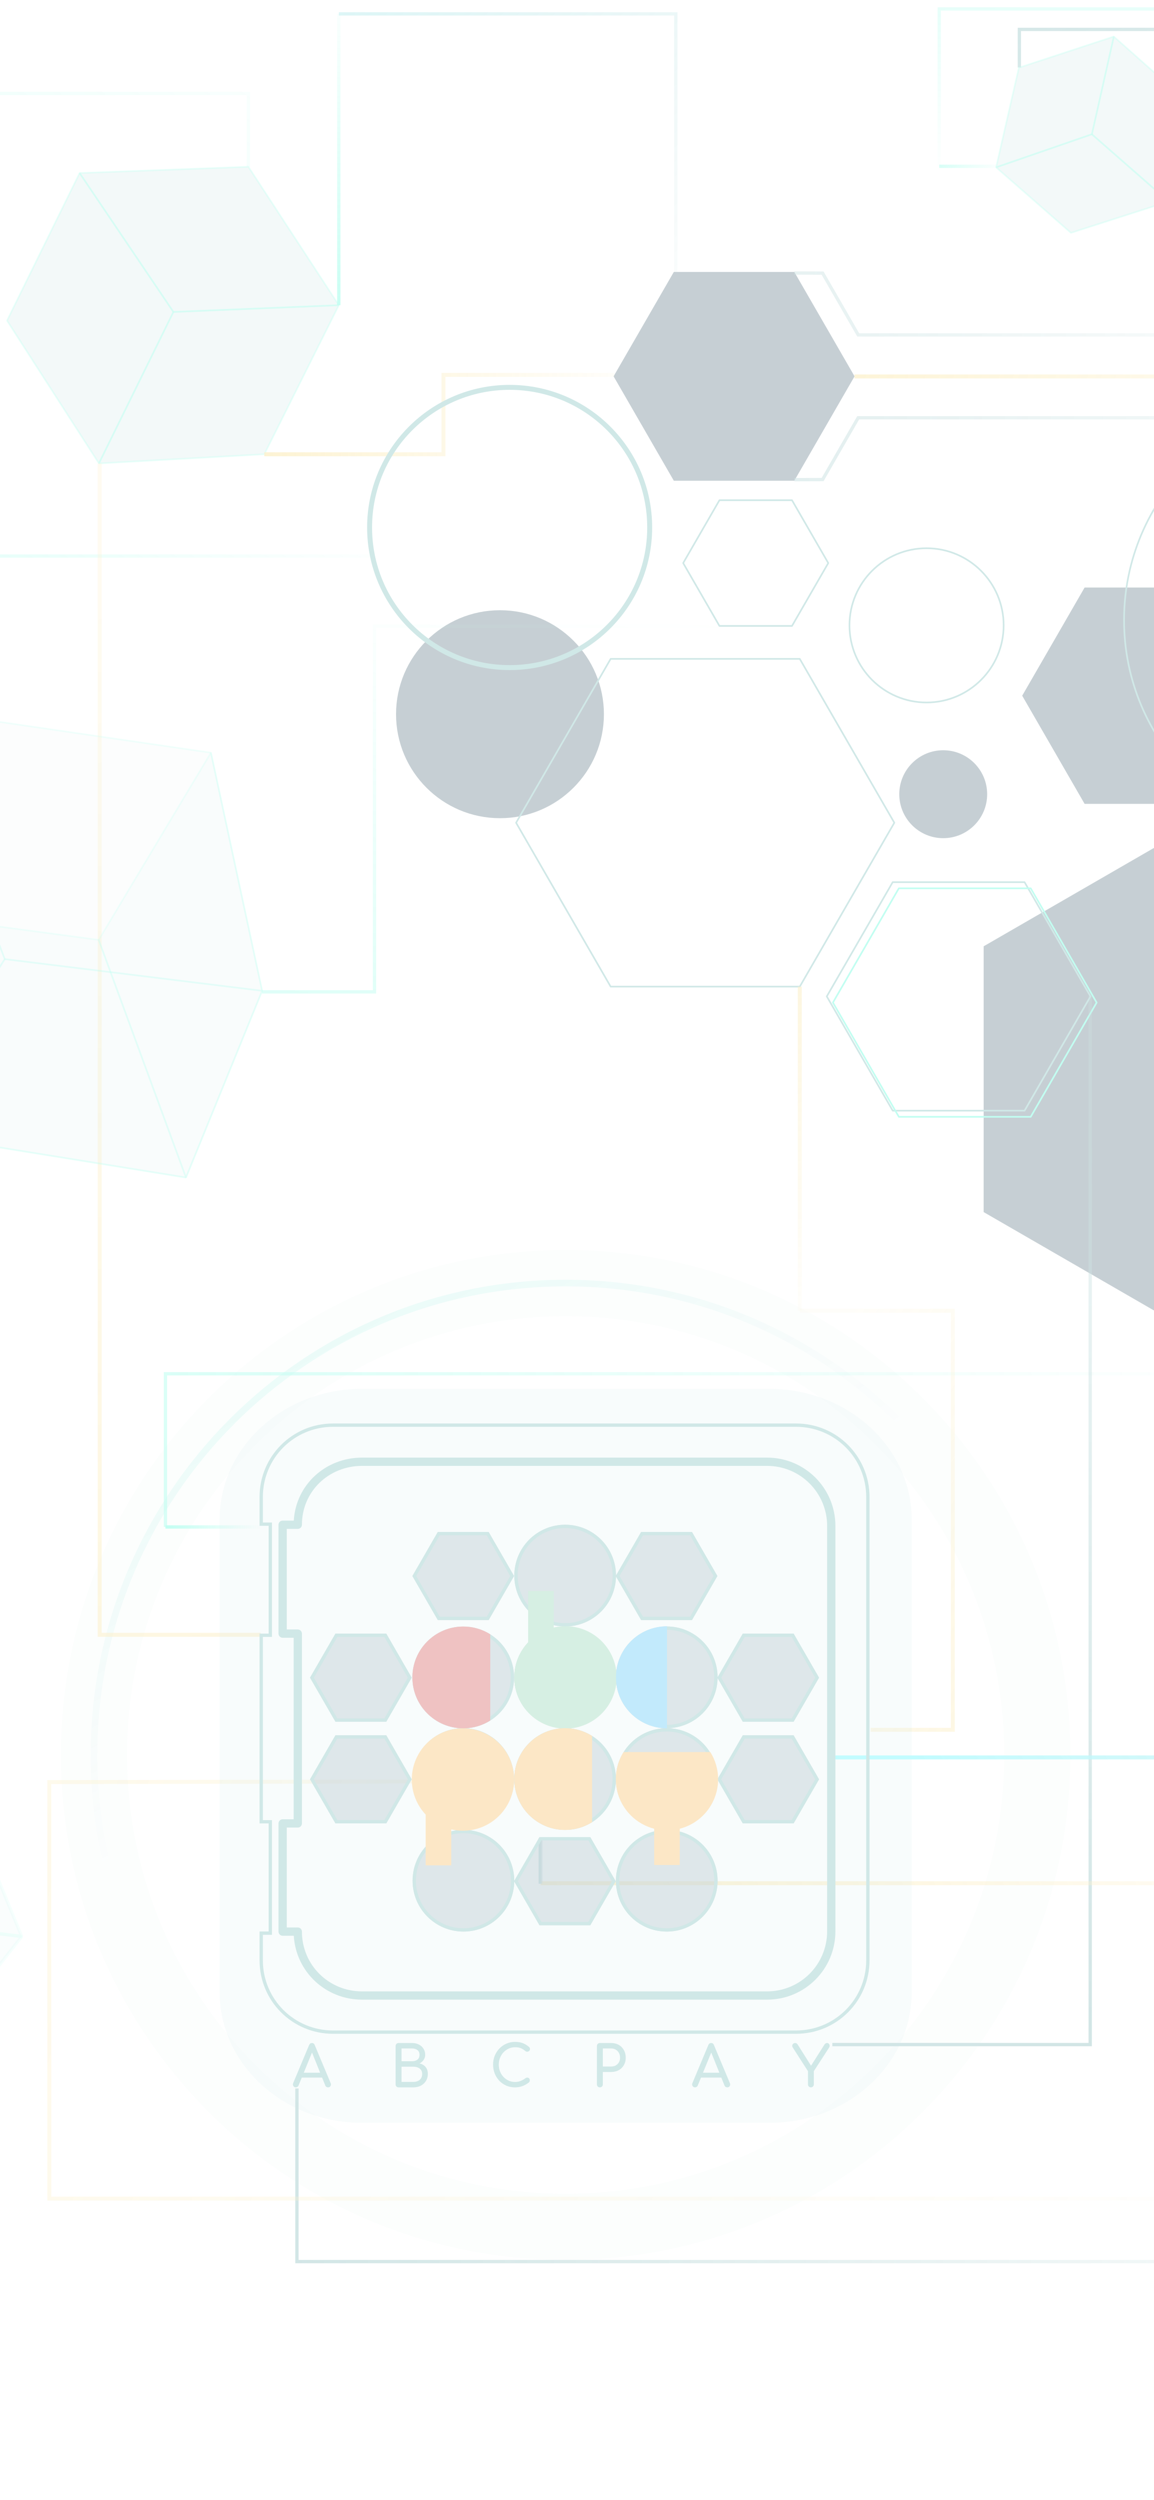 <svg width="375" height="812" viewBox="0 0 375 812" fill="none" xmlns="http://www.w3.org/2000/svg">
<g opacity="0.24" clip-path="url(#clip0_2530_58304)">
<path fill-rule="evenodd" clip-rule="evenodd" d="M183.813 427.457C105.099 427.457 41.289 491.267 41.289 569.982C41.289 648.696 105.099 712.506 183.813 712.506C262.528 712.506 326.338 648.696 326.338 569.982C326.338 491.267 262.528 427.457 183.813 427.457ZM19.808 569.982C19.808 479.404 93.236 405.977 183.813 405.977C274.391 405.977 347.818 479.404 347.818 569.982C347.818 660.559 274.391 733.987 183.813 733.987C93.236 733.987 19.808 660.559 19.808 569.982Z" fill="#3BA09C" fill-opacity="0.07"/>
<path fill-rule="evenodd" clip-rule="evenodd" d="M183.814 417.787C99.762 417.787 31.624 485.925 31.624 569.978C31.624 654.03 99.762 722.168 183.814 722.168C267.867 722.168 336.005 654.03 336.005 569.978C336.005 485.925 267.867 417.787 183.814 417.787ZM29.476 569.978C29.476 484.739 98.575 415.639 183.814 415.639C269.053 415.639 338.153 484.739 338.153 569.978C338.153 655.217 269.053 724.316 183.814 724.316C98.575 724.316 29.476 655.217 29.476 569.978Z" fill="url(#paint0_linear_2530_58304)" fill-opacity="0.44"/>
<path fill-rule="evenodd" clip-rule="evenodd" d="M394.395 264.182L319.642 307.341L319.639 393.658L394.395 436.817L469.151 393.658V322.267H449.85L437.525 300.924L442.652 292.043L394.395 264.182Z" fill="#12384A"/>
<path d="M162.472 265.735C181.125 265.735 196.246 250.614 196.246 231.96C196.246 213.307 181.125 198.186 162.472 198.186C143.818 198.186 128.697 213.307 128.697 231.96C128.697 250.614 143.818 265.735 162.472 265.735Z" fill="#12384A"/>
<path fill-rule="evenodd" clip-rule="evenodd" d="M352.451 190.819L393.016 190.819L413.299 225.949L393.016 261.079L352.451 261.079L332.169 225.949L352.451 190.819Z" fill="#12384A"/>
<path fill-rule="evenodd" clip-rule="evenodd" d="M436.625 130.317C397.366 130.317 365.54 162.143 365.54 201.403C365.54 240.662 397.366 272.488 436.625 272.488C475.885 272.488 507.711 240.662 507.711 201.403C507.711 162.143 475.885 130.317 436.625 130.317ZM365.003 201.403C365.003 161.847 397.069 129.78 436.625 129.78C476.182 129.78 508.248 161.847 508.248 201.403C508.248 240.959 476.182 273.025 436.625 273.025C397.069 273.025 365.003 240.959 365.003 201.403Z" fill="#3BA09C"/>
<path fill-rule="evenodd" clip-rule="evenodd" d="M198.203 213.857C198.251 213.774 198.34 213.723 198.436 213.723H259.891C259.987 213.723 260.075 213.774 260.123 213.857L290.851 267.079C290.899 267.162 290.899 267.264 290.851 267.347L260.123 320.569C260.075 320.652 259.987 320.703 259.891 320.703H198.436C198.34 320.703 198.251 320.652 198.203 320.569L167.476 267.347C167.428 267.264 167.428 267.162 167.476 267.079L198.203 213.857ZM198.591 214.26L168.018 267.213L198.591 320.166H259.736L290.308 267.213L259.736 214.26H198.591Z" fill="#3B9E9A"/>
<path fill-rule="evenodd" clip-rule="evenodd" d="M233.79 203.558C233.694 203.558 233.606 203.507 233.558 203.424L221.77 183.007C221.722 182.924 221.722 182.822 221.77 182.739L233.558 162.323C233.606 162.24 233.694 162.189 233.79 162.189L257.365 162.189C257.461 162.189 257.549 162.24 257.597 162.323L269.384 182.739C269.432 182.822 269.432 182.924 269.384 183.008L257.597 203.424C257.549 203.507 257.461 203.558 257.365 203.558L233.79 203.558ZM233.945 203.021L257.21 203.021L268.842 182.873L257.21 162.726L233.945 162.726L222.313 182.873L233.945 203.021Z" fill="#3BA09C"/>
<path d="M306.505 272.224C314.393 272.224 320.787 265.83 320.787 257.943C320.787 250.056 314.393 243.662 306.505 243.662C298.618 243.662 292.224 250.056 292.224 257.943C292.224 265.83 298.618 272.224 306.505 272.224Z" fill="#12384A"/>
<path fill-rule="evenodd" clip-rule="evenodd" d="M218.965 88.319L258.118 88.319L277.695 122.226L258.118 156.134L218.965 156.134L199.388 122.227L218.965 88.319Z" fill="#12384A"/>
<path fill-rule="evenodd" clip-rule="evenodd" d="M25.874 56.204L80.719 54.169L110.099 99.117L56.355 101.31L25.874 56.204Z" fill="#3BA09C" fill-opacity="0.245"/>
<path fill-rule="evenodd" clip-rule="evenodd" d="M26.367 56.459L56.493 101.04L109.615 98.873L80.577 54.447L26.367 56.459ZM25.864 55.941L80.709 53.905L80.943 54.027L110.324 98.975L110.11 99.39L56.365 101.583L56.132 101.465L25.651 56.359L25.864 55.941Z" fill="#00FBC6" fill-opacity="0.366"/>
<path fill-rule="evenodd" clip-rule="evenodd" d="M56.354 101.31L110.098 99.117L85.891 147.515L32.146 150.494L56.354 101.31Z" fill="#3BA09C" fill-opacity="0.245"/>
<path fill-rule="evenodd" clip-rule="evenodd" d="M56.525 101.577L32.59 150.206L85.721 147.261L109.655 99.41L56.525 101.577ZM56.343 101.047L110.088 98.855L110.339 99.243L86.132 147.641L85.906 147.789L32.161 150.767L31.906 150.381L56.113 101.197L56.343 101.047Z" fill="#00FBC6" fill-opacity="0.366"/>
<path fill-rule="evenodd" clip-rule="evenodd" d="M2.293 104.142L25.872 56.215L56.352 101.32L32.145 150.504L2.293 104.142Z" fill="#3BA09C" fill-opacity="0.245"/>
<path fill-rule="evenodd" clip-rule="evenodd" d="M25.631 56.084L26.095 56.053L56.575 101.158L56.593 101.427L32.386 150.611L31.92 150.638L2.068 104.275L2.053 104.011L25.631 56.084ZM25.909 56.737L2.602 104.112L32.114 149.948L56.043 101.33L25.909 56.737Z" fill="#00FBC6" fill-opacity="0.366"/>
<g filter="url(#filter0_f_2530_58304)">
<path fill-rule="evenodd" clip-rule="evenodd" d="M289.857 286.374C289.905 286.291 289.994 286.24 290.09 286.24H332.936C333.032 286.24 333.121 286.291 333.169 286.374L354.592 323.481C354.64 323.564 354.64 323.666 354.592 323.749L333.169 360.856C333.121 360.939 333.032 360.99 332.936 360.99H290.09C289.994 360.99 289.905 360.939 289.857 360.856L268.434 323.749C268.386 323.666 268.386 323.564 268.434 323.481L289.857 286.374ZM290.245 286.777L268.976 323.615L290.245 360.453H332.781L354.05 323.615L332.781 286.777H290.245Z" fill="#3BA09C"/>
</g>
<g filter="url(#filter1_d_2530_58304)">
<path fill-rule="evenodd" clip-rule="evenodd" d="M289.857 286.374C289.905 286.291 289.994 286.24 290.09 286.24H332.936C333.032 286.24 333.121 286.291 333.169 286.374L354.592 323.481C354.64 323.564 354.64 323.666 354.592 323.749L333.169 360.856C333.121 360.939 333.032 360.99 332.936 360.99H290.09C289.994 360.99 289.905 360.939 289.857 360.856L268.434 323.749C268.386 323.666 268.386 323.564 268.434 323.481L289.857 286.374ZM290.245 286.777L268.976 323.615L290.245 360.453H332.781L354.05 323.615L332.781 286.777H290.245Z" fill="#00FBC6"/>
</g>
<path fill-rule="evenodd" clip-rule="evenodd" d="M121.156 202.845H233.35V203.919H122.23V322.678H85.181V321.604H121.156V202.845Z" fill="url(#paint1_linear_2530_58304)"/>
<path fill-rule="evenodd" clip-rule="evenodd" d="M480.206 122.906H277.688V121.617H480.206V122.906Z" fill="url(#paint2_linear_2530_58304)"/>
<path fill-rule="evenodd" clip-rule="evenodd" d="M258.121 88.133L267.619 88.162L279.192 108.233H456.052V109.307H278.571L266.998 89.234L258.117 89.207L258.121 88.133Z" fill="url(#paint3_linear_2530_58304)"/>
<path fill-rule="evenodd" clip-rule="evenodd" d="M503.528 135.147L503.997 108.409L505.071 108.428L504.583 136.221H279.189L267.617 156.292L258.118 156.321L258.115 155.247L266.995 155.22L278.569 135.147H503.528Z" fill="url(#paint4_linear_2530_58304)"/>
<path fill-rule="evenodd" clip-rule="evenodd" d="M-29.888 180.057H121.06V181.131H-28.814V230.289H-29.888V180.057Z" fill="url(#paint5_linear_2530_58304)"/>
<path fill-rule="evenodd" clip-rule="evenodd" d="M305.209 53.475H323.773V54.549H305.209V53.475Z" fill="url(#paint6_linear_2530_58304)"/>
<path fill-rule="evenodd" clip-rule="evenodd" d="M304.672 2.367H474.341V3.441H305.746V54.013H304.672V2.367Z" fill="url(#paint7_linear_2530_58304)"/>
<path fill-rule="evenodd" clip-rule="evenodd" d="M330.712 9.012H393.555V190.812H392.481V10.086H331.786L331.785 21.912L330.711 21.912L330.712 9.012Z" fill="url(#paint8_linear_2530_58304)"/>
<path fill-rule="evenodd" clip-rule="evenodd" d="M-97.759 423.086L-47.174 330.026L-21.933 369.526L-68.938 467.557L-97.759 423.086Z" fill="#3BA09C" fill-opacity="0.432"/>
<path fill-rule="evenodd" clip-rule="evenodd" d="M-97.446 423.066L-68.972 467.001L-22.238 369.536L-47.154 330.546L-97.446 423.066ZM-97.994 422.949L-47.409 329.89L-46.947 329.873L-21.706 369.373L-21.69 369.634L-68.695 467.665L-69.162 467.695L-97.984 423.224L-97.994 422.949Z" fill="#00FBC6"/>
<path fill-rule="evenodd" clip-rule="evenodd" d="M323.698 54.347L331.093 21.995L361.944 11.869L354.814 43.603L323.698 54.347Z" fill="#3BA09C" fill-opacity="0.245"/>
<path fill-rule="evenodd" clip-rule="evenodd" d="M324.068 53.932L354.585 43.395L361.579 12.269L331.321 22.2L324.068 53.932ZM323.437 54.284L330.831 21.932L331.009 21.737L361.86 11.611L362.206 11.925L355.076 43.659L354.901 43.854L323.786 54.598L323.437 54.284Z" fill="#00FBC6" fill-opacity="0.366"/>
<path fill-rule="evenodd" clip-rule="evenodd" d="M354.814 43.596L361.944 11.862L386.423 33.575L379.752 65.432L354.814 43.596Z" fill="#3BA09C" fill-opacity="0.245"/>
<path fill-rule="evenodd" clip-rule="evenodd" d="M355.11 43.517L379.583 64.946L386.129 33.691L362.106 12.383L355.11 43.517ZM354.551 43.555L361.682 11.821L362.122 11.679L386.602 33.393L386.686 33.648L380.015 65.506L379.575 65.653L354.637 43.816L354.551 43.555Z" fill="#00FBC6" fill-opacity="0.366"/>
<path fill-rule="evenodd" clip-rule="evenodd" d="M348.003 75.628L323.701 54.355L354.816 43.612L379.754 65.448L348.003 75.628Z" fill="#3BA09C" fill-opacity="0.245"/>
<path fill-rule="evenodd" clip-rule="evenodd" d="M323.524 54.546L323.613 54.09L354.728 43.347L354.992 43.398L379.931 65.235L379.836 65.692L348.085 75.872L347.826 75.818L323.524 54.546ZM324.226 54.447L348.066 75.314L379.22 65.326L354.756 43.905L324.226 54.447Z" fill="#00FBC6" fill-opacity="0.366"/>
<g filter="url(#filter3_d_2530_58304)">
<path fill-rule="evenodd" clip-rule="evenodd" d="M299.091 176.326C285.405 176.326 274.311 187.42 274.311 201.106C274.311 214.792 285.405 225.886 299.091 225.886C312.777 225.886 323.871 214.792 323.871 201.106C323.871 187.42 312.777 176.326 299.091 176.326ZM273.774 201.106C273.774 187.124 285.109 175.789 299.091 175.789C313.073 175.789 324.408 187.124 324.408 201.106C324.408 215.088 313.073 226.423 299.091 226.423C285.109 226.423 273.774 215.088 273.774 201.106Z" fill="#3BA09C"/>
</g>
<path fill-rule="evenodd" clip-rule="evenodd" d="M53.766 495.389H84.707V496.463H53.766V495.389Z" fill="url(#paint9_linear_2530_58304)"/>
<path fill-rule="evenodd" clip-rule="evenodd" d="M53.229 445.639H394.558V446.713H54.303V495.913H53.229V445.639Z" fill="url(#paint10_linear_2530_58304)"/>
<path fill-rule="evenodd" clip-rule="evenodd" d="M33.038 530.306V150.502H31.75V531.595H84.707V530.306H33.038Z" fill="url(#paint11_linear_2530_58304)"/>
<path fill-rule="evenodd" clip-rule="evenodd" d="M-33.783 367.24L1.543 311.502L85.179 321.795L60.435 382.437L-33.783 367.24Z" fill="#3BA09C" fill-opacity="0.062"/>
<path fill-rule="evenodd" clip-rule="evenodd" d="M1.317 311.361L1.577 311.238L85.214 321.532L85.43 321.899L60.685 382.541L60.393 382.705L-33.825 367.508L-34.009 367.099L1.317 311.361ZM1.68 311.792L-33.337 367.042L60.268 382.141L84.8 322.022L1.68 311.792Z" fill="#00FBC6" fill-opacity="0.232"/>
<path fill-rule="evenodd" clip-rule="evenodd" d="M-66.211 292.142L-29.304 230.213L1.544 311.502L-33.782 367.24L-66.211 292.142Z" fill="#3BA09C" fill-opacity="0.062"/>
<path fill-rule="evenodd" clip-rule="evenodd" d="M-65.91 292.156L-33.736 366.662L1.246 311.466L-29.357 230.823L-65.91 292.156ZM-66.441 291.999L-29.534 230.07L-29.052 230.113L1.796 311.401L1.771 311.64L-33.555 367.378L-34.028 367.341L-66.457 292.243L-66.441 291.999Z" fill="#00FBC6" fill-opacity="0.232"/>
<path fill-rule="evenodd" clip-rule="evenodd" d="M1.546 311.502L-29.302 230.213L68.545 244.467L85.183 321.795L1.546 311.502Z" fill="#3BA09C" fill-opacity="0.062"/>
<path fill-rule="evenodd" clip-rule="evenodd" d="M-29.555 230.31L-29.265 229.949L68.582 244.204L68.805 244.413L85.443 321.741L85.148 322.064L1.511 311.77L1.293 311.599L-29.555 230.31ZM-28.891 230.546L1.738 311.257L84.839 321.485L68.32 244.708L-28.891 230.546Z" fill="#00FBC6" fill-opacity="0.232"/>
<g filter="url(#filter4_f_2530_58304)">
<path fill-rule="evenodd" clip-rule="evenodd" d="M32.083 305.28L68.542 244.473L85.18 321.801L60.435 382.442L32.083 305.28Z" fill="#3BA09C" fill-opacity="0.062"/>
</g>
<g filter="url(#filter5_f_2530_58304)">
<path fill-rule="evenodd" clip-rule="evenodd" d="M32.378 305.304L60.447 381.696L84.899 321.772L68.422 245.19L32.378 305.304ZM31.851 305.138L68.311 244.331L68.804 244.413L85.442 321.741L85.428 321.898L60.683 382.54L60.182 382.531L31.83 305.369L31.851 305.138Z" fill="#00FBC6" fill-opacity="0.232"/>
</g>
<g filter="url(#filter6_f_2530_58304)">
<path fill-rule="evenodd" clip-rule="evenodd" d="M-33.782 367.235L-66.211 292.137L32.083 305.269L60.436 382.432L-33.782 367.235Z" fill="#3BA09C" fill-opacity="0.062"/>
</g>
<g filter="url(#filter7_f_2530_58304)">
<path fill-rule="evenodd" clip-rule="evenodd" d="M-66.457 292.246L-66.175 291.873L32.119 305.005L32.336 305.179L60.688 382.342L60.394 382.699L-33.824 367.502L-34.028 367.343L-66.457 292.246ZM-65.776 292.468L-33.593 366.995L60.026 382.096L31.888 305.516L-65.776 292.468Z" fill="#00FBC6" fill-opacity="0.232"/>
</g>
<path fill-rule="evenodd" clip-rule="evenodd" d="M95.95 678.304H97.024V733.982H438.071V735.056H95.95V678.304Z" fill="url(#paint12_linear_2530_58304)"/>
<path fill-rule="evenodd" clip-rule="evenodd" d="M354.809 323.472V664.575H270.474V663.501H353.735V323.472H354.809Z" fill="url(#paint13_linear_2530_58304)"/>
<path fill-rule="evenodd" clip-rule="evenodd" d="M449.693 612.282H175.672V610.993H449.693V612.282Z" fill="url(#paint14_linear_2530_58304)"/>
<path fill-rule="evenodd" clip-rule="evenodd" d="M175.028 611.802V597.036H176.317V611.802H175.028Z" fill="url(#paint15_linear_2530_58304)"/>
<path fill-rule="evenodd" clip-rule="evenodd" d="M259.89 425.058H310.266V562.45H282.921V561.161H308.977V426.346H259.89V425.058Z" fill="url(#paint16_linear_2530_58304)"/>
<path fill-rule="evenodd" clip-rule="evenodd" d="M260.533 320.434V425.705H259.244V320.434H260.533Z" fill="url(#paint17_linear_2530_58304)"/>
<g opacity="0.369">
<path opacity="0.369" fill-rule="evenodd" clip-rule="evenodd" d="M412.874 677.949L404.941 713.887L377.15 689.423L384.563 653.347L412.874 677.949Z" fill="#01F2FF" fill-opacity="0.55"/>
<path opacity="0.369" fill-rule="evenodd" clip-rule="evenodd" d="M412.4 678.086L384.836 654.134L377.621 689.245L404.679 713.063L412.4 678.086ZM413.294 678.022L405.361 713.959L404.658 714.189L376.866 689.725L376.729 689.316L384.143 653.241L384.845 653.003L413.156 677.605L413.294 678.022Z" fill="#01F2FF" fill-opacity="0.58"/>
</g>
<path fill-rule="evenodd" clip-rule="evenodd" d="M133.86 577.953L133.862 579.242L16.671 579.421V713.418H405.331V714.707H15.382V578.134L133.86 577.953Z" fill="url(#paint18_linear_2530_58304)"/>
<g filter="url(#filter9_f_2530_58304)">
<path d="M249.96 451.067H117.67C92.098 451.067 71.368 470.089 71.368 493.554V646.959C71.368 670.424 92.098 689.446 117.67 689.446H249.96C275.532 689.446 296.262 670.424 296.262 646.959V493.554C296.262 470.089 275.532 451.067 249.96 451.067Z" fill="#3B9E9A" fill-opacity="0.15"/>
</g>
<g opacity="0.634">
<path opacity="0.634" fill-rule="evenodd" clip-rule="evenodd" d="M-40.514 623.124L-57.81 579.404L-10.895 585.434L7.05 628.928L-40.514 623.124Z" fill="#3BA09C" fill-opacity="0.245"/>
<path opacity="0.634" fill-rule="evenodd" clip-rule="evenodd" d="M-40.131 622.626L6.204 628.28L-11.271 585.923L-56.975 580.049L-40.131 622.626ZM-41.012 623.318L-58.309 579.597L-57.741 578.867L-10.825 584.898L-10.398 585.225L7.547 628.719L6.986 629.457L-40.578 623.653L-41.012 623.318Z" fill="#00FBC6" fill-opacity="0.366"/>
<path opacity="0.634" fill-rule="evenodd" clip-rule="evenodd" d="M-22.606 666.93L-68.951 661.282L-40.512 623.131L7.052 628.935L-22.606 666.93Z" fill="#3BA09C" fill-opacity="0.245"/>
<path opacity="0.634" fill-rule="evenodd" clip-rule="evenodd" d="M-69.015 661.808L-69.381 660.954L-40.941 622.804L-40.446 622.591L7.118 628.395L7.476 629.259L-22.182 667.253L-22.67 667.456L-69.015 661.808ZM-67.966 660.854L-22.841 666.353L6.045 629.346L-40.267 623.695L-67.966 660.854Z" fill="#00FBC6" fill-opacity="0.366"/>
</g>
<path fill-rule="evenodd" clip-rule="evenodd" d="M-129.157 29.814H81.253V54.177H80.178V30.889H-128.083V263.528H-129.157V29.814Z" fill="url(#paint19_linear_2530_58304)"/>
<path fill-rule="evenodd" clip-rule="evenodd" d="M110.636 4.494V99.126H109.562V4.494H110.636Z" fill="url(#paint20_linear_2530_58304)"/>
<path fill-rule="evenodd" clip-rule="evenodd" d="M219.068 5.042H110.099V3.968H220.142V88.319H219.068V5.042Z" fill="url(#paint21_linear_2530_58304)"/>
<path fill-rule="evenodd" clip-rule="evenodd" d="M143.465 121.11H199.661V122.399H144.754V148.182H85.89V146.893H143.465V121.11Z" fill="url(#paint22_linear_2530_58304)"/>
<path fill-rule="evenodd" clip-rule="evenodd" d="M165.61 126.611C140.921 126.611 120.906 146.625 120.906 171.315C120.906 196.004 140.921 216.018 165.61 216.018C190.299 216.018 210.313 196.004 210.313 171.315C210.313 146.625 190.299 126.611 165.61 126.611ZM119.295 171.315C119.295 145.736 140.031 125 165.61 125C191.189 125 211.924 145.736 211.924 171.315C211.924 196.893 191.189 217.629 165.61 217.629C140.031 217.629 119.295 196.893 119.295 171.315Z" fill="#3BA09C"/>
<path fill-rule="evenodd" clip-rule="evenodd" d="M494.465 570.129V441.709H495.754V571.417H270.497V570.129H494.465Z" fill="url(#paint23_linear_2530_58304)"/>
<path fill-rule="evenodd" clip-rule="evenodd" d="M88.371 494.475V531.644H85.419V591.14H88.371V628.385H85.419V636.66C85.419 649.294 95.587 659.461 108.22 659.461H258.68C271.314 659.461 281.482 649.293 281.482 636.66V486.2C281.482 473.566 271.314 463.398 258.68 463.398H108.22C95.587 463.398 85.419 473.566 85.419 486.2V494.475H88.371ZM84.345 627.311H87.297V592.214H84.345V530.57H87.297V495.549H84.345V486.2C84.345 472.973 94.993 462.324 108.22 462.324H258.68C271.907 462.324 282.556 472.973 282.556 486.2V636.66C282.556 649.887 271.907 660.535 258.68 660.535H108.22C94.993 660.535 84.345 649.887 84.345 636.66V627.311Z" fill="#3B9E9A"/>
<path fill-rule="evenodd" clip-rule="evenodd" d="M117.653 476.089C106.79 476.089 98.113 484.416 98.113 495.208C98.113 495.949 97.512 496.55 96.771 496.55H93.188V529.224H96.771C97.512 529.224 98.113 529.825 98.113 530.567V592.211C98.113 592.952 97.512 593.554 96.771 593.554H93.188V626.006H96.771C97.512 626.006 98.113 626.607 98.113 627.348C98.113 638.165 106.815 646.763 117.653 646.763H249.248C260.075 646.763 268.787 638.051 268.787 627.224V495.629C268.787 484.802 260.075 476.089 249.248 476.089H117.653ZM117.653 473.404C105.828 473.404 96.159 482.183 95.468 493.865H91.846C91.104 493.865 90.503 494.466 90.503 495.208V530.567C90.503 531.308 91.104 531.909 91.846 531.909H95.428V590.868H91.846C91.104 590.868 90.503 591.47 90.503 592.211V627.348C90.503 628.09 91.104 628.691 91.846 628.691H95.468C96.158 640.372 105.803 649.448 117.653 649.448H249.248C261.558 649.448 271.472 639.534 271.472 627.224V495.629C271.472 483.319 261.558 473.404 249.248 473.404H117.653Z" fill="#3B9E9A"/>
<path fill-rule="evenodd" clip-rule="evenodd" d="M233.118 511.859L224.859 526.164H208.341L200.083 511.859L208.341 497.555H224.859L233.118 511.859Z" fill="#06435E" fill-opacity="0.5"/>
<path fill-rule="evenodd" clip-rule="evenodd" d="M231.877 511.859L224.239 525.09H208.961L201.323 511.859L208.961 498.629H224.239L231.877 511.859ZM224.859 497.555L233.118 511.859L224.859 526.164H208.341L200.083 511.859L208.341 497.555H224.859Z" fill="#3B9E9A"/>
<path fill-rule="evenodd" clip-rule="evenodd" d="M200.082 610.974L191.823 625.279H175.306L167.047 610.974L175.306 596.67H191.823L200.082 610.974Z" fill="#06435E" fill-opacity="0.5"/>
<path fill-rule="evenodd" clip-rule="evenodd" d="M198.842 610.974L191.203 624.205H175.926L168.287 610.974L175.926 597.744H191.203L198.842 610.974ZM191.823 596.67L200.082 610.974L191.823 625.279H175.306L167.047 610.974L175.306 596.67H191.823Z" fill="#3B9E9A"/>
<path d="M150.529 561.319C159.651 561.319 167.046 553.924 167.046 544.802C167.046 535.679 159.651 528.284 150.529 528.284C141.406 528.284 134.011 535.679 134.011 544.802C134.011 553.924 141.406 561.319 150.529 561.319Z" fill="#06435E" fill-opacity="0.5"/>
<path fill-rule="evenodd" clip-rule="evenodd" d="M150.529 560.245C159.058 560.245 165.972 553.331 165.972 544.802C165.972 536.272 159.058 529.358 150.529 529.358C142 529.358 135.085 536.272 135.085 544.802C135.085 553.331 142 560.245 150.529 560.245ZM167.046 544.802C167.046 553.924 159.651 561.319 150.529 561.319C141.406 561.319 134.011 553.924 134.011 544.802C134.011 535.679 141.406 528.284 150.529 528.284C159.651 528.284 167.046 535.679 167.046 544.802Z" fill="#3B9E9A"/>
<path d="M216.663 561.278C225.786 561.278 233.181 553.883 233.181 544.761C233.181 535.638 225.786 528.243 216.663 528.243C207.541 528.243 200.146 535.638 200.146 544.761C200.146 553.883 207.541 561.278 216.663 561.278Z" fill="#06435E" fill-opacity="0.5"/>
<path fill-rule="evenodd" clip-rule="evenodd" d="M216.663 560.204C225.193 560.204 232.107 553.29 232.107 544.761C232.107 536.232 225.193 529.317 216.663 529.317C208.134 529.317 201.22 536.232 201.22 544.761C201.22 553.29 208.134 560.204 216.663 560.204ZM233.181 544.761C233.181 553.883 225.786 561.278 216.663 561.278C207.541 561.278 200.146 553.883 200.146 544.761C200.146 535.638 207.541 528.243 216.663 528.243C225.786 528.243 233.181 535.638 233.181 544.761Z" fill="#3B9E9A"/>
<path d="M183.638 561.278C192.76 561.278 200.156 553.883 200.156 544.761C200.156 535.638 192.76 528.243 183.638 528.243C174.516 528.243 167.12 535.638 167.12 544.761C167.12 553.883 174.516 561.278 183.638 561.278Z" fill="#06435E" fill-opacity="0.5"/>
<path fill-rule="evenodd" clip-rule="evenodd" d="M183.638 560.204C192.167 560.204 199.081 553.29 199.081 544.761C199.081 536.232 192.167 529.317 183.638 529.317C175.109 529.317 168.194 536.232 168.194 544.761C168.194 553.29 175.109 560.204 183.638 560.204ZM200.156 544.761C200.156 553.883 192.76 561.278 183.638 561.278C174.516 561.278 167.12 553.883 167.12 544.761C167.12 535.638 174.516 528.243 183.638 528.243C192.76 528.243 200.156 535.638 200.156 544.761Z" fill="#3B9E9A"/>
<path d="M183.628 594.316C192.75 594.316 200.145 586.921 200.145 577.799C200.145 568.676 192.75 561.281 183.628 561.281C174.505 561.281 167.11 568.676 167.11 577.799C167.11 586.921 174.505 594.316 183.628 594.316Z" fill="#06435E" fill-opacity="0.5"/>
<path fill-rule="evenodd" clip-rule="evenodd" d="M183.628 593.242C192.157 593.242 199.071 586.328 199.071 577.799C199.071 569.27 192.157 562.355 183.628 562.355C175.099 562.355 168.184 569.27 168.184 577.799C168.184 586.328 175.099 593.242 183.628 593.242ZM200.145 577.799C200.145 586.921 192.75 594.316 183.628 594.316C174.505 594.316 167.11 586.921 167.11 577.799C167.11 568.676 174.505 561.281 183.628 561.281C192.75 561.281 200.145 568.676 200.145 577.799Z" fill="#3B9E9A"/>
<path d="M150.519 594.316C159.641 594.316 167.036 586.921 167.036 577.799C167.036 568.676 159.641 561.281 150.519 561.281C141.396 561.281 134.001 568.676 134.001 577.799C134.001 586.921 141.396 594.316 150.519 594.316Z" fill="#06435E" fill-opacity="0.5"/>
<path fill-rule="evenodd" clip-rule="evenodd" d="M150.519 593.242C159.048 593.242 165.962 586.328 165.962 577.799C165.962 569.27 159.048 562.355 150.519 562.355C141.989 562.355 135.075 569.27 135.075 577.799C135.075 586.328 141.989 593.242 150.519 593.242ZM167.036 577.799C167.036 586.921 159.641 594.316 150.519 594.316C141.396 594.316 134.001 586.921 134.001 577.799C134.001 568.676 141.396 561.281 150.519 561.281C159.641 561.281 167.036 568.676 167.036 577.799Z" fill="#3B9E9A"/>
<path d="M216.663 594.316C225.786 594.316 233.181 586.921 233.181 577.799C233.181 568.676 225.786 561.281 216.663 561.281C207.541 561.281 200.146 568.676 200.146 577.799C200.146 586.921 207.541 594.316 216.663 594.316Z" fill="#06435E" fill-opacity="0.5"/>
<path fill-rule="evenodd" clip-rule="evenodd" d="M216.663 593.242C225.193 593.242 232.107 586.328 232.107 577.799C232.107 569.27 225.193 562.355 216.663 562.355C208.134 562.355 201.22 569.27 201.22 577.799C201.22 586.328 208.134 593.242 216.663 593.242ZM233.181 577.799C233.181 586.921 225.786 594.316 216.663 594.316C207.541 594.316 200.146 586.921 200.146 577.799C200.146 568.676 207.541 561.281 216.663 561.281C225.786 561.281 233.181 568.676 233.181 577.799Z" fill="#3B9E9A"/>
<path fill-rule="evenodd" clip-rule="evenodd" d="M266.151 544.878L257.892 559.182H241.375L233.116 544.878L241.375 530.573H257.892L266.151 544.878Z" fill="#06435E" fill-opacity="0.5"/>
<path fill-rule="evenodd" clip-rule="evenodd" d="M264.911 544.878L257.272 558.108H241.995L234.356 544.878L241.995 531.647H257.272L264.911 544.878ZM257.892 530.573L266.151 544.878L257.892 559.182H241.375L233.116 544.878L241.375 530.573H257.892Z" fill="#3B9E9A"/>
<path fill-rule="evenodd" clip-rule="evenodd" d="M266.151 577.895L257.892 592.2H241.375L233.116 577.895L241.375 563.591H257.892L266.151 577.895Z" fill="#06435E" fill-opacity="0.5"/>
<path fill-rule="evenodd" clip-rule="evenodd" d="M264.911 577.895L257.272 591.126H241.995L234.356 577.895L241.995 564.665H257.272L264.911 577.895ZM257.892 563.591L266.151 577.895L257.892 592.2H241.375L233.116 577.895L241.375 563.591H257.892Z" fill="#3B9E9A"/>
<path fill-rule="evenodd" clip-rule="evenodd" d="M133.78 544.878L125.521 559.182H109.004L100.745 544.878L109.004 530.573H125.521L133.78 544.878Z" fill="#06435E" fill-opacity="0.5"/>
<path fill-rule="evenodd" clip-rule="evenodd" d="M132.54 544.878L124.901 558.108H109.624L101.985 544.878L109.624 531.647H124.901L132.54 544.878ZM125.521 530.573L133.78 544.878L125.521 559.182H109.004L100.745 544.878L109.004 530.573H125.521Z" fill="#3B9E9A"/>
<path fill-rule="evenodd" clip-rule="evenodd" d="M133.78 577.895L125.521 592.2H109.004L100.745 577.895L109.004 563.591H125.521L133.78 577.895Z" fill="#06435E" fill-opacity="0.5"/>
<path fill-rule="evenodd" clip-rule="evenodd" d="M132.54 577.895L124.901 591.126H109.624L101.985 577.895L109.624 564.665H124.901L132.54 577.895ZM125.521 563.591L133.78 577.895L125.521 592.2H109.004L100.745 577.895L109.004 563.591H125.521Z" fill="#3B9E9A"/>
<path d="M183.651 528.24C192.773 528.24 200.168 520.845 200.168 511.723C200.168 502.6 192.773 495.205 183.651 495.205C174.528 495.205 167.133 502.6 167.133 511.723C167.133 520.845 174.528 528.24 183.651 528.24Z" fill="#06435E" fill-opacity="0.5"/>
<path fill-rule="evenodd" clip-rule="evenodd" d="M183.651 527.166C192.18 527.166 199.094 520.252 199.094 511.723C199.094 503.193 192.18 496.279 183.651 496.279C175.121 496.279 168.207 503.193 168.207 511.723C168.207 520.252 175.121 527.166 183.651 527.166ZM200.168 511.723C200.168 520.845 192.773 528.24 183.651 528.24C174.528 528.24 167.133 520.845 167.133 511.723C167.133 502.6 174.528 495.205 183.651 495.205C192.773 495.205 200.168 502.6 200.168 511.723Z" fill="#3B9E9A"/>
<path d="M150.592 627.335C159.714 627.335 167.11 619.94 167.11 610.817C167.11 601.695 159.714 594.3 150.592 594.3C141.47 594.3 134.074 601.695 134.074 610.817C134.074 619.94 141.47 627.335 150.592 627.335Z" fill="#06435E" fill-opacity="0.5"/>
<path fill-rule="evenodd" clip-rule="evenodd" d="M150.592 626.261C159.121 626.261 166.036 619.347 166.036 610.817C166.036 602.288 159.121 595.374 150.592 595.374C142.063 595.374 135.148 602.288 135.148 610.817C135.148 619.347 142.063 626.261 150.592 626.261ZM167.11 610.817C167.11 619.94 159.714 627.335 150.592 627.335C141.47 627.335 134.074 619.94 134.074 610.817C134.074 601.695 141.47 594.3 150.592 594.3C159.714 594.3 167.11 601.695 167.11 610.817Z" fill="#3B9E9A"/>
<path d="M216.663 627.335C225.786 627.335 233.181 619.94 233.181 610.817C233.181 601.695 225.786 594.3 216.663 594.3C207.541 594.3 200.146 601.695 200.146 610.817C200.146 619.94 207.541 627.335 216.663 627.335Z" fill="#06435E" fill-opacity="0.5"/>
<path fill-rule="evenodd" clip-rule="evenodd" d="M216.663 626.261C225.193 626.261 232.107 619.347 232.107 610.817C232.107 602.288 225.193 595.374 216.663 595.374C208.134 595.374 201.22 602.288 201.22 610.817C201.22 619.347 208.134 626.261 216.663 626.261ZM233.181 610.817C233.181 619.94 225.786 627.335 216.663 627.335C207.541 627.335 200.146 619.94 200.146 610.817C200.146 601.695 207.541 594.3 216.663 594.3C225.786 594.3 233.181 601.695 233.181 610.817Z" fill="#3B9E9A"/>
<path fill-rule="evenodd" clip-rule="evenodd" d="M167.046 511.859L158.788 526.164H142.27L134.011 511.859L142.27 497.555H158.788L167.046 511.859Z" fill="#06435E" fill-opacity="0.5"/>
<path fill-rule="evenodd" clip-rule="evenodd" d="M165.806 511.859L158.167 525.09H142.89L135.251 511.859L142.89 498.629H158.167L165.806 511.859ZM158.788 497.555L167.046 511.859L158.788 526.164H142.27L134.011 511.859L142.27 497.555H158.788Z" fill="#3B9E9A"/>
<path fill-rule="evenodd" clip-rule="evenodd" d="M167.075 577.953C167.075 587.137 159.63 594.581 150.447 594.581C149.136 594.581 147.86 594.43 146.636 594.143V605.833H138.322V589.333C135.529 586.358 133.819 582.355 133.819 577.953C133.819 568.77 141.263 561.325 150.447 561.325C159.63 561.325 167.075 568.77 167.075 577.953Z" fill="#F39C11"/>
<path fill-rule="evenodd" clip-rule="evenodd" d="M200.112 577.842C200.113 574.724 200.99 571.669 202.644 569.025H230.818C232.476 571.667 233.357 574.723 233.36 577.842C233.36 582.25 231.609 586.479 228.491 589.596C226.374 591.714 223.744 593.201 220.892 593.937V605.715H212.58V593.938C209.729 593.201 207.099 591.714 204.982 589.597C201.864 586.479 200.112 582.251 200.112 577.842Z" fill="#F39C11"/>
<path fill-rule="evenodd" clip-rule="evenodd" d="M171.625 516.718H179.943V528.593C181.167 528.306 182.443 528.154 183.755 528.154C192.942 528.154 200.389 535.601 200.389 544.788C200.389 553.975 192.942 561.423 183.755 561.423C174.568 561.423 167.12 553.975 167.12 544.788C167.12 540.385 168.832 536.381 171.625 533.405V516.718Z" fill="#54BC89"/>
<path fill-rule="evenodd" clip-rule="evenodd" d="M216.739 528.183C212.344 528.183 208.128 529.929 205.02 533.037C201.912 536.145 200.166 540.361 200.166 544.757C200.166 549.152 201.912 553.367 205.02 556.475C208.128 559.583 212.344 561.33 216.739 561.33V528.183Z" fill="#00A8F3"/>
<path fill-rule="evenodd" clip-rule="evenodd" d="M192.401 563.798C189.773 562.154 186.736 561.282 183.636 561.281C174.509 561.282 167.11 568.681 167.11 577.808C167.11 586.935 174.509 594.334 183.636 594.335C186.737 594.328 189.774 593.455 192.401 591.807V563.798Z" fill="#F39C11"/>
<path fill-rule="evenodd" clip-rule="evenodd" d="M159.308 530.781C156.68 529.136 153.642 528.264 150.541 528.264C141.412 528.264 134.011 535.665 134.011 544.795C134.011 553.924 141.412 561.325 150.541 561.325C153.643 561.325 156.681 560.445 159.308 558.796V530.781Z" fill="#BE0000"/>
<path d="M96.121 677.931C95.777 677.931 95.513 677.784 95.329 677.489C95.144 677.194 95.126 676.88 95.273 676.548L100.454 664.177C100.639 663.746 100.94 663.531 101.358 663.531C101.8 663.531 102.101 663.746 102.261 664.177L107.461 676.585C107.596 676.93 107.571 677.243 107.387 677.526C107.215 677.796 106.951 677.931 106.594 677.931C106.41 677.931 106.231 677.882 106.059 677.784C105.9 677.673 105.783 677.526 105.709 677.341L101.136 665.984H101.653L97.006 677.341C96.92 677.538 96.791 677.686 96.619 677.784C96.459 677.882 96.293 677.931 96.121 677.931ZM97.099 674.76L97.836 673.174H105.064L105.801 674.76H97.099Z" fill="#3B9E9A"/>
<path d="M129.516 677.931C129.246 677.931 129.018 677.839 128.834 677.655C128.65 677.47 128.557 677.243 128.557 676.973V664.49C128.557 664.207 128.65 663.98 128.834 663.808C129.018 663.623 129.246 663.531 129.516 663.531H133.923C134.759 663.531 135.49 663.697 136.117 664.029C136.756 664.349 137.254 664.797 137.61 665.375C137.979 665.953 138.164 666.617 138.164 667.366C138.164 667.969 137.998 668.516 137.666 669.007C137.346 669.487 136.904 669.868 136.338 670.15C137.15 670.347 137.801 670.734 138.293 671.312C138.784 671.89 139.03 672.646 139.03 673.58C139.03 674.428 138.827 675.178 138.422 675.829C138.028 676.481 137.475 676.997 136.762 677.378C136.049 677.747 135.232 677.931 134.31 677.931H129.516ZM130.475 676.161H134.31C134.875 676.161 135.373 676.063 135.804 675.866C136.234 675.67 136.572 675.381 136.818 675C137.063 674.619 137.186 674.145 137.186 673.58C137.186 673.051 137.063 672.615 136.818 672.271C136.572 671.927 136.234 671.669 135.804 671.496C135.373 671.312 134.875 671.22 134.31 671.22H130.475V676.161ZM130.475 669.45H133.923C134.623 669.45 135.195 669.278 135.638 668.934C136.092 668.589 136.32 668.067 136.32 667.366C136.32 666.666 136.092 666.149 135.638 665.818C135.195 665.473 134.623 665.301 133.923 665.301H130.475V669.45Z" fill="#3B9E9A"/>
<path d="M167.351 677.936C166.355 677.936 165.421 677.751 164.548 677.383C163.687 677.002 162.932 676.479 162.28 675.815C161.641 675.139 161.137 674.353 160.768 673.455C160.412 672.558 160.233 671.587 160.233 670.542C160.233 669.51 160.412 668.551 160.768 667.666C161.137 666.769 161.641 665.988 162.28 665.324C162.932 664.648 163.687 664.12 164.548 663.739C165.408 663.358 166.343 663.167 167.351 663.167C168.297 663.167 169.108 663.29 169.784 663.536C170.473 663.782 171.161 664.187 171.849 664.753C171.948 664.826 172.022 664.906 172.071 664.992C172.132 665.066 172.169 665.146 172.181 665.232C172.206 665.306 172.218 665.398 172.218 665.509C172.218 665.742 172.132 665.939 171.96 666.099C171.8 666.246 171.604 666.332 171.37 666.357C171.136 666.369 170.909 666.289 170.688 666.117C170.233 665.724 169.76 665.423 169.268 665.214C168.789 665.005 168.15 664.9 167.351 664.9C166.625 664.9 165.943 665.048 165.304 665.343C164.665 665.638 164.099 666.043 163.608 666.56C163.128 667.076 162.753 667.678 162.483 668.367C162.212 669.043 162.077 669.768 162.077 670.542C162.077 671.329 162.212 672.066 162.483 672.755C162.753 673.431 163.128 674.027 163.608 674.543C164.099 675.059 164.665 675.465 165.304 675.76C165.943 676.043 166.625 676.184 167.351 676.184C167.977 676.184 168.567 676.08 169.121 675.871C169.686 675.649 170.227 675.348 170.743 674.967C170.964 674.807 171.18 674.74 171.388 674.764C171.61 674.777 171.794 674.863 171.942 675.023C172.089 675.17 172.163 675.379 172.163 675.649C172.163 675.772 172.138 675.895 172.089 676.018C172.04 676.129 171.966 676.233 171.868 676.332C171.204 676.86 170.491 677.26 169.729 677.53C168.979 677.801 168.186 677.936 167.351 677.936H167.351Z" fill="#3B9E9A"/>
<path d="M194.932 677.931C194.661 677.931 194.434 677.839 194.249 677.655C194.065 677.47 193.973 677.243 193.973 676.973V664.49C193.973 664.207 194.065 663.98 194.249 663.808C194.434 663.623 194.661 663.531 194.932 663.531H198.619C199.541 663.531 200.359 663.734 201.072 664.14C201.785 664.545 202.338 665.111 202.731 665.836C203.137 666.549 203.339 667.372 203.339 668.307C203.339 669.204 203.137 670.003 202.731 670.704C202.338 671.404 201.785 671.951 201.072 672.345C200.359 672.738 199.541 672.935 198.619 672.935H195.89V676.973C195.89 677.243 195.798 677.47 195.614 677.655C195.442 677.839 195.214 677.931 194.932 677.931ZM195.89 671.165H198.619C199.185 671.165 199.683 671.042 200.113 670.796C200.543 670.55 200.881 670.212 201.127 669.782C201.373 669.352 201.496 668.86 201.496 668.307C201.496 667.717 201.373 667.2 201.127 666.758C200.881 666.303 200.543 665.947 200.113 665.688C199.683 665.43 199.185 665.301 198.619 665.301H195.89V671.165Z" fill="#3B9E9A"/>
<path d="M225.851 677.931C225.507 677.931 225.243 677.784 225.058 677.489C224.874 677.194 224.855 676.88 225.003 676.548L230.184 664.177C230.368 663.746 230.67 663.531 231.087 663.531C231.53 663.531 231.831 663.746 231.991 664.177L237.19 676.585C237.326 676.93 237.301 677.243 237.117 677.526C236.945 677.796 236.68 677.931 236.324 677.931C236.139 677.931 235.961 677.882 235.789 677.784C235.629 677.673 235.513 677.526 235.439 677.341L230.866 665.984H231.382L226.736 677.341C226.65 677.538 226.521 677.686 226.349 677.784C226.189 677.882 226.023 677.931 225.851 677.931ZM226.828 674.76L227.566 673.174H234.793L235.531 674.76H226.828Z" fill="#3B9E9A"/>
<path d="M263.497 677.931C263.239 677.931 263.018 677.839 262.833 677.655C262.649 677.47 262.557 677.243 262.557 676.973V672.677L257.634 665.025C257.474 664.767 257.412 664.527 257.449 664.306C257.486 664.072 257.591 663.888 257.763 663.752C257.947 663.605 258.156 663.531 258.39 663.531C258.599 663.531 258.764 663.58 258.887 663.679C259.01 663.765 259.127 663.894 259.238 664.066L263.921 671.496H263.183L267.94 663.992C268.039 663.845 268.156 663.734 268.291 663.66C268.426 663.574 268.592 663.531 268.789 663.531C269.01 663.531 269.194 663.611 269.342 663.771C269.489 663.918 269.575 664.109 269.6 664.343C269.625 664.564 269.563 664.791 269.416 665.025L264.456 672.677V676.973C264.456 677.243 264.364 677.47 264.179 677.655C263.995 677.839 263.767 677.931 263.497 677.931Z" fill="#3B9E9A"/>
</g>
<defs>
<filter id="filter0_f_2530_58304" x="267.518" y="285.361" width="87.99" height="76.509" filterUnits="userSpaceOnUse" color-interpolation-filters="sRGB">
<feFlood flood-opacity="0" result="BackgroundImageFix"/>
<feBlend mode="normal" in="SourceGraphic" in2="BackgroundImageFix" result="shape"/>
<feGaussianBlur stdDeviation="0.44" result="effect1_foregroundBlur_2530_58304"/>
</filter>
<filter id="filter1_d_2530_58304" x="265.398" y="283.24" width="96.231" height="84.75" filterUnits="userSpaceOnUse" color-interpolation-filters="sRGB">
<feFlood flood-opacity="0" result="BackgroundImageFix"/>
<feColorMatrix in="SourceAlpha" type="matrix" values="0 0 0 0 0 0 0 0 0 0 0 0 0 0 0 0 0 0 127 0" result="hardAlpha"/>
<feOffset dx="2" dy="2"/>
<feGaussianBlur stdDeviation="2.5"/>
<feColorMatrix type="matrix" values="0 0 0 0 0.024 0 0 0 0 0.776 0 0 0 0 0.647 0 0 0 1 0"/>
<feBlend mode="normal" in2="BackgroundImageFix" result="effect1_dropShadow_2530_58304"/>
<feBlend mode="normal" in="SourceGraphic" in2="effect1_dropShadow_2530_58304" result="shape"/>
</filter>
<filter id="filter3_d_2530_58304" x="270.774" y="172.789" width="60.634" height="60.634" filterUnits="userSpaceOnUse" color-interpolation-filters="sRGB">
<feFlood flood-opacity="0" result="BackgroundImageFix"/>
<feColorMatrix in="SourceAlpha" type="matrix" values="0 0 0 0 0 0 0 0 0 0 0 0 0 0 0 0 0 0 127 0" result="hardAlpha"/>
<feOffset dx="2" dy="2"/>
<feGaussianBlur stdDeviation="2.5"/>
<feColorMatrix type="matrix" values="0 0 0 0 0.231 0 0 0 0 0.627 0 0 0 0 0.612 0 0 0 1 0"/>
<feBlend mode="normal" in2="BackgroundImageFix" result="effect1_dropShadow_2530_58304"/>
<feBlend mode="normal" in="SourceGraphic" in2="effect1_dropShadow_2530_58304" result="shape"/>
</filter>
<filter id="filter4_f_2530_58304" x="31.904" y="244.294" width="53.454" height="138.327" filterUnits="userSpaceOnUse" color-interpolation-filters="sRGB">
<feFlood flood-opacity="0" result="BackgroundImageFix"/>
<feBlend mode="normal" in="SourceGraphic" in2="BackgroundImageFix" result="shape"/>
<feGaussianBlur stdDeviation="0.089" result="effect1_foregroundBlur_2530_58304"/>
</filter>
<filter id="filter5_f_2530_58304" x="31.651" y="244.153" width="53.969" height="138.566" filterUnits="userSpaceOnUse" color-interpolation-filters="sRGB">
<feFlood flood-opacity="0" result="BackgroundImageFix"/>
<feBlend mode="normal" in="SourceGraphic" in2="BackgroundImageFix" result="shape"/>
<feGaussianBlur stdDeviation="0.089" result="effect1_foregroundBlur_2530_58304"/>
</filter>
<filter id="filter6_f_2530_58304" x="-66.413" y="291.935" width="127.051" height="90.698" filterUnits="userSpaceOnUse" color-interpolation-filters="sRGB">
<feFlood flood-opacity="0" result="BackgroundImageFix"/>
<feBlend mode="normal" in="SourceGraphic" in2="BackgroundImageFix" result="shape"/>
<feGaussianBlur stdDeviation="0.101" result="effect1_foregroundBlur_2530_58304"/>
</filter>
<filter id="filter7_f_2530_58304" x="-66.659" y="291.671" width="127.549" height="91.23" filterUnits="userSpaceOnUse" color-interpolation-filters="sRGB">
<feFlood flood-opacity="0" result="BackgroundImageFix"/>
<feBlend mode="normal" in="SourceGraphic" in2="BackgroundImageFix" result="shape"/>
<feGaussianBlur stdDeviation="0.101" result="effect1_foregroundBlur_2530_58304"/>
</filter>
<filter id="filter9_f_2530_58304" x="-28.632" y="351.067" width="424.893" height="438.378" filterUnits="userSpaceOnUse" color-interpolation-filters="sRGB">
<feFlood flood-opacity="0" result="BackgroundImageFix"/>
<feBlend mode="normal" in="SourceGraphic" in2="BackgroundImageFix" result="shape"/>
<feGaussianBlur stdDeviation="50" result="effect1_foregroundBlur_2530_58304"/>
</filter>
<linearGradient id="paint0_linear_2530_58304" x1="79.345" y1="396.675" x2="253.599" y2="711.434" gradientUnits="userSpaceOnUse">
<stop stop-color="#00FBC6"/>
<stop offset="0.447" stop-color="#3BA09C" stop-opacity="0"/>
</linearGradient>
<linearGradient id="paint1_linear_2530_58304" x1="54.349" y1="448.027" x2="93.104" y2="180.6" gradientUnits="userSpaceOnUse">
<stop stop-color="#00FBC6"/>
<stop offset="1" stop-color="#00FBC6" stop-opacity="0"/>
</linearGradient>
<linearGradient id="paint2_linear_2530_58304" x1="277.688" y1="122.799" x2="499.675" y2="183.688" gradientUnits="userSpaceOnUse">
<stop stop-color="#F4C52F" stop-opacity="0.79"/>
<stop offset="0.93" stop-color="#F5C32E" stop-opacity="0.03"/>
</linearGradient>
<linearGradient id="paint3_linear_2530_58304" x1="47.943" y1="88.639" x2="456.052" y2="90.263" gradientUnits="userSpaceOnUse">
<stop stop-color="#308A8B"/>
<stop offset="1" stop-color="#308A8B" stop-opacity="0"/>
</linearGradient>
<linearGradient id="paint4_linear_2530_58304" x1="47.94" y1="155.815" x2="526.444" y2="155.273" gradientUnits="userSpaceOnUse">
<stop stop-color="#308A8B"/>
<stop offset="1" stop-color="#308A8B" stop-opacity="0"/>
</linearGradient>
<linearGradient id="paint5_linear_2530_58304" x1="-4.789" y1="336.533" x2="116.307" y2="165.679" gradientUnits="userSpaceOnUse">
<stop stop-color="#00FBC6"/>
<stop offset="1" stop-color="#00FBC6" stop-opacity="0"/>
</linearGradient>
<linearGradient id="paint6_linear_2530_58304" x1="294.59" y1="50.892" x2="322.428" y2="63.246" gradientUnits="userSpaceOnUse">
<stop stop-color="#00FBC6"/>
<stop offset="1" stop-color="#00FBC6" stop-opacity="0"/>
</linearGradient>
<linearGradient id="paint7_linear_2530_58304" x1="297.202" y1="-86.071" x2="299.899" y2="59.43" gradientUnits="userSpaceOnUse">
<stop stop-color="#00FBC6"/>
<stop offset="1" stop-color="#00FBC6" stop-opacity="0"/>
</linearGradient>
<linearGradient id="paint8_linear_2530_58304" x1="303.412" y1="-20.118" x2="403.16" y2="208.377" gradientUnits="userSpaceOnUse">
<stop stop-color="#308A8B"/>
<stop offset="1" stop-color="#308A8B" stop-opacity="0"/>
</linearGradient>
<linearGradient id="paint9_linear_2530_58304" x1="53.766" y1="496.463" x2="84.707" y2="496.463" gradientUnits="userSpaceOnUse">
<stop stop-color="#00FBC6"/>
<stop offset="1" stop-color="#00FBC6" stop-opacity="0"/>
</linearGradient>
<linearGradient id="paint10_linear_2530_58304" x1="22.134" y1="483.118" x2="407.169" y2="455.461" gradientUnits="userSpaceOnUse">
<stop stop-color="#00FBC6" stop-opacity="0.67"/>
<stop offset="1" stop-color="#00FBC6" stop-opacity="0"/>
</linearGradient>
<linearGradient id="paint11_linear_2530_58304" x1="79.632" y1="617.558" x2="32.394" y2="166.529" gradientUnits="userSpaceOnUse">
<stop stop-color="#F4C52F" stop-opacity="0.68"/>
<stop offset="0.941" stop-color="#F5C32E" stop-opacity="0.281"/>
</linearGradient>
<linearGradient id="paint12_linear_2530_58304" x1="49.049" y1="712.915" x2="502.981" y2="709.987" gradientUnits="userSpaceOnUse">
<stop stop-color="#308A8B"/>
<stop offset="1" stop-color="#308A8B" stop-opacity="0"/>
</linearGradient>
<linearGradient id="paint13_linear_2530_58304" x1="317.792" y1="709.21" x2="328.536" y2="171.67" gradientUnits="userSpaceOnUse">
<stop stop-color="#308A8B"/>
<stop offset="1" stop-color="#308A8B" stop-opacity="0"/>
</linearGradient>
<linearGradient id="paint14_linear_2530_58304" x1="145.017" y1="654.81" x2="366.678" y2="562.487" gradientUnits="userSpaceOnUse">
<stop offset="0.079" stop-color="#F4C52F"/>
<stop offset="1" stop-color="#F5C32E" stop-opacity="0.281"/>
</linearGradient>
<linearGradient id="paint15_linear_2530_58304" x1="175.673" y1="604.419" x2="176.747" y2="604.419" gradientUnits="userSpaceOnUse">
<stop stop-color="#308A8B"/>
<stop offset="1" stop-color="#308A8B" stop-opacity="0"/>
</linearGradient>
<linearGradient id="paint16_linear_2530_58304" x1="457.842" y1="521.025" x2="284.756" y2="413.208" gradientUnits="userSpaceOnUse">
<stop stop-color="#F4C52F"/>
<stop offset="1" stop-color="#F1C22F" stop-opacity="0.11"/>
</linearGradient>
<linearGradient id="paint17_linear_2530_58304" x1="224.007" y1="256.423" x2="260.69" y2="431.872" gradientUnits="userSpaceOnUse">
<stop stop-color="#F4C52F"/>
<stop offset="1" stop-color="#EFC22F" stop-opacity="0.05"/>
</linearGradient>
<linearGradient id="paint18_linear_2530_58304" x1="-37.081" y1="578.598" x2="366.183" y2="723.024" gradientUnits="userSpaceOnUse">
<stop stop-color="#F4C52F" stop-opacity="0.44"/>
<stop offset="1" stop-color="#F5C32E" stop-opacity="0.07"/>
</linearGradient>
<linearGradient id="paint19_linear_2530_58304" x1="-128.62" y1="321.479" x2="92.614" y2="-12.811" gradientUnits="userSpaceOnUse">
<stop stop-color="#00FBC6"/>
<stop offset="1" stop-color="#00FBC6" stop-opacity="0"/>
</linearGradient>
<linearGradient id="paint20_linear_2530_58304" x1="105.303" y1="112.321" x2="113.063" y2="-6.849" gradientUnits="userSpaceOnUse">
<stop stop-color="#00FBC6"/>
<stop offset="1" stop-color="#00FBC6" stop-opacity="0"/>
</linearGradient>
<linearGradient id="paint21_linear_2530_58304" x1="73.039" y1="-43.654" x2="221.995" y2="121.135" gradientUnits="userSpaceOnUse">
<stop stop-color="#3CE0E6"/>
<stop offset="1" stop-color="#308A8B" stop-opacity="0"/>
</linearGradient>
<linearGradient id="paint22_linear_2530_58304" x1="85.89" y1="134.646" x2="199.661" y2="134.646" gradientUnits="userSpaceOnUse">
<stop stop-color="#F4C52F" stop-opacity="0.88"/>
<stop offset="1" stop-color="#F5C32E" stop-opacity="0.11"/>
</linearGradient>
<linearGradient id="paint23_linear_2530_58304" x1="296.264" y1="570.258" x2="525.201" y2="391.499" gradientUnits="userSpaceOnUse">
<stop stop-color="#00F2FF"/>
<stop offset="1" stop-color="#308A8B" stop-opacity="0"/>
</linearGradient>
<clipPath id="clip0_2530_58304">
<rect width="812" height="812" fill="white" transform="translate(-218)"/>
</clipPath>
</defs>
</svg>
